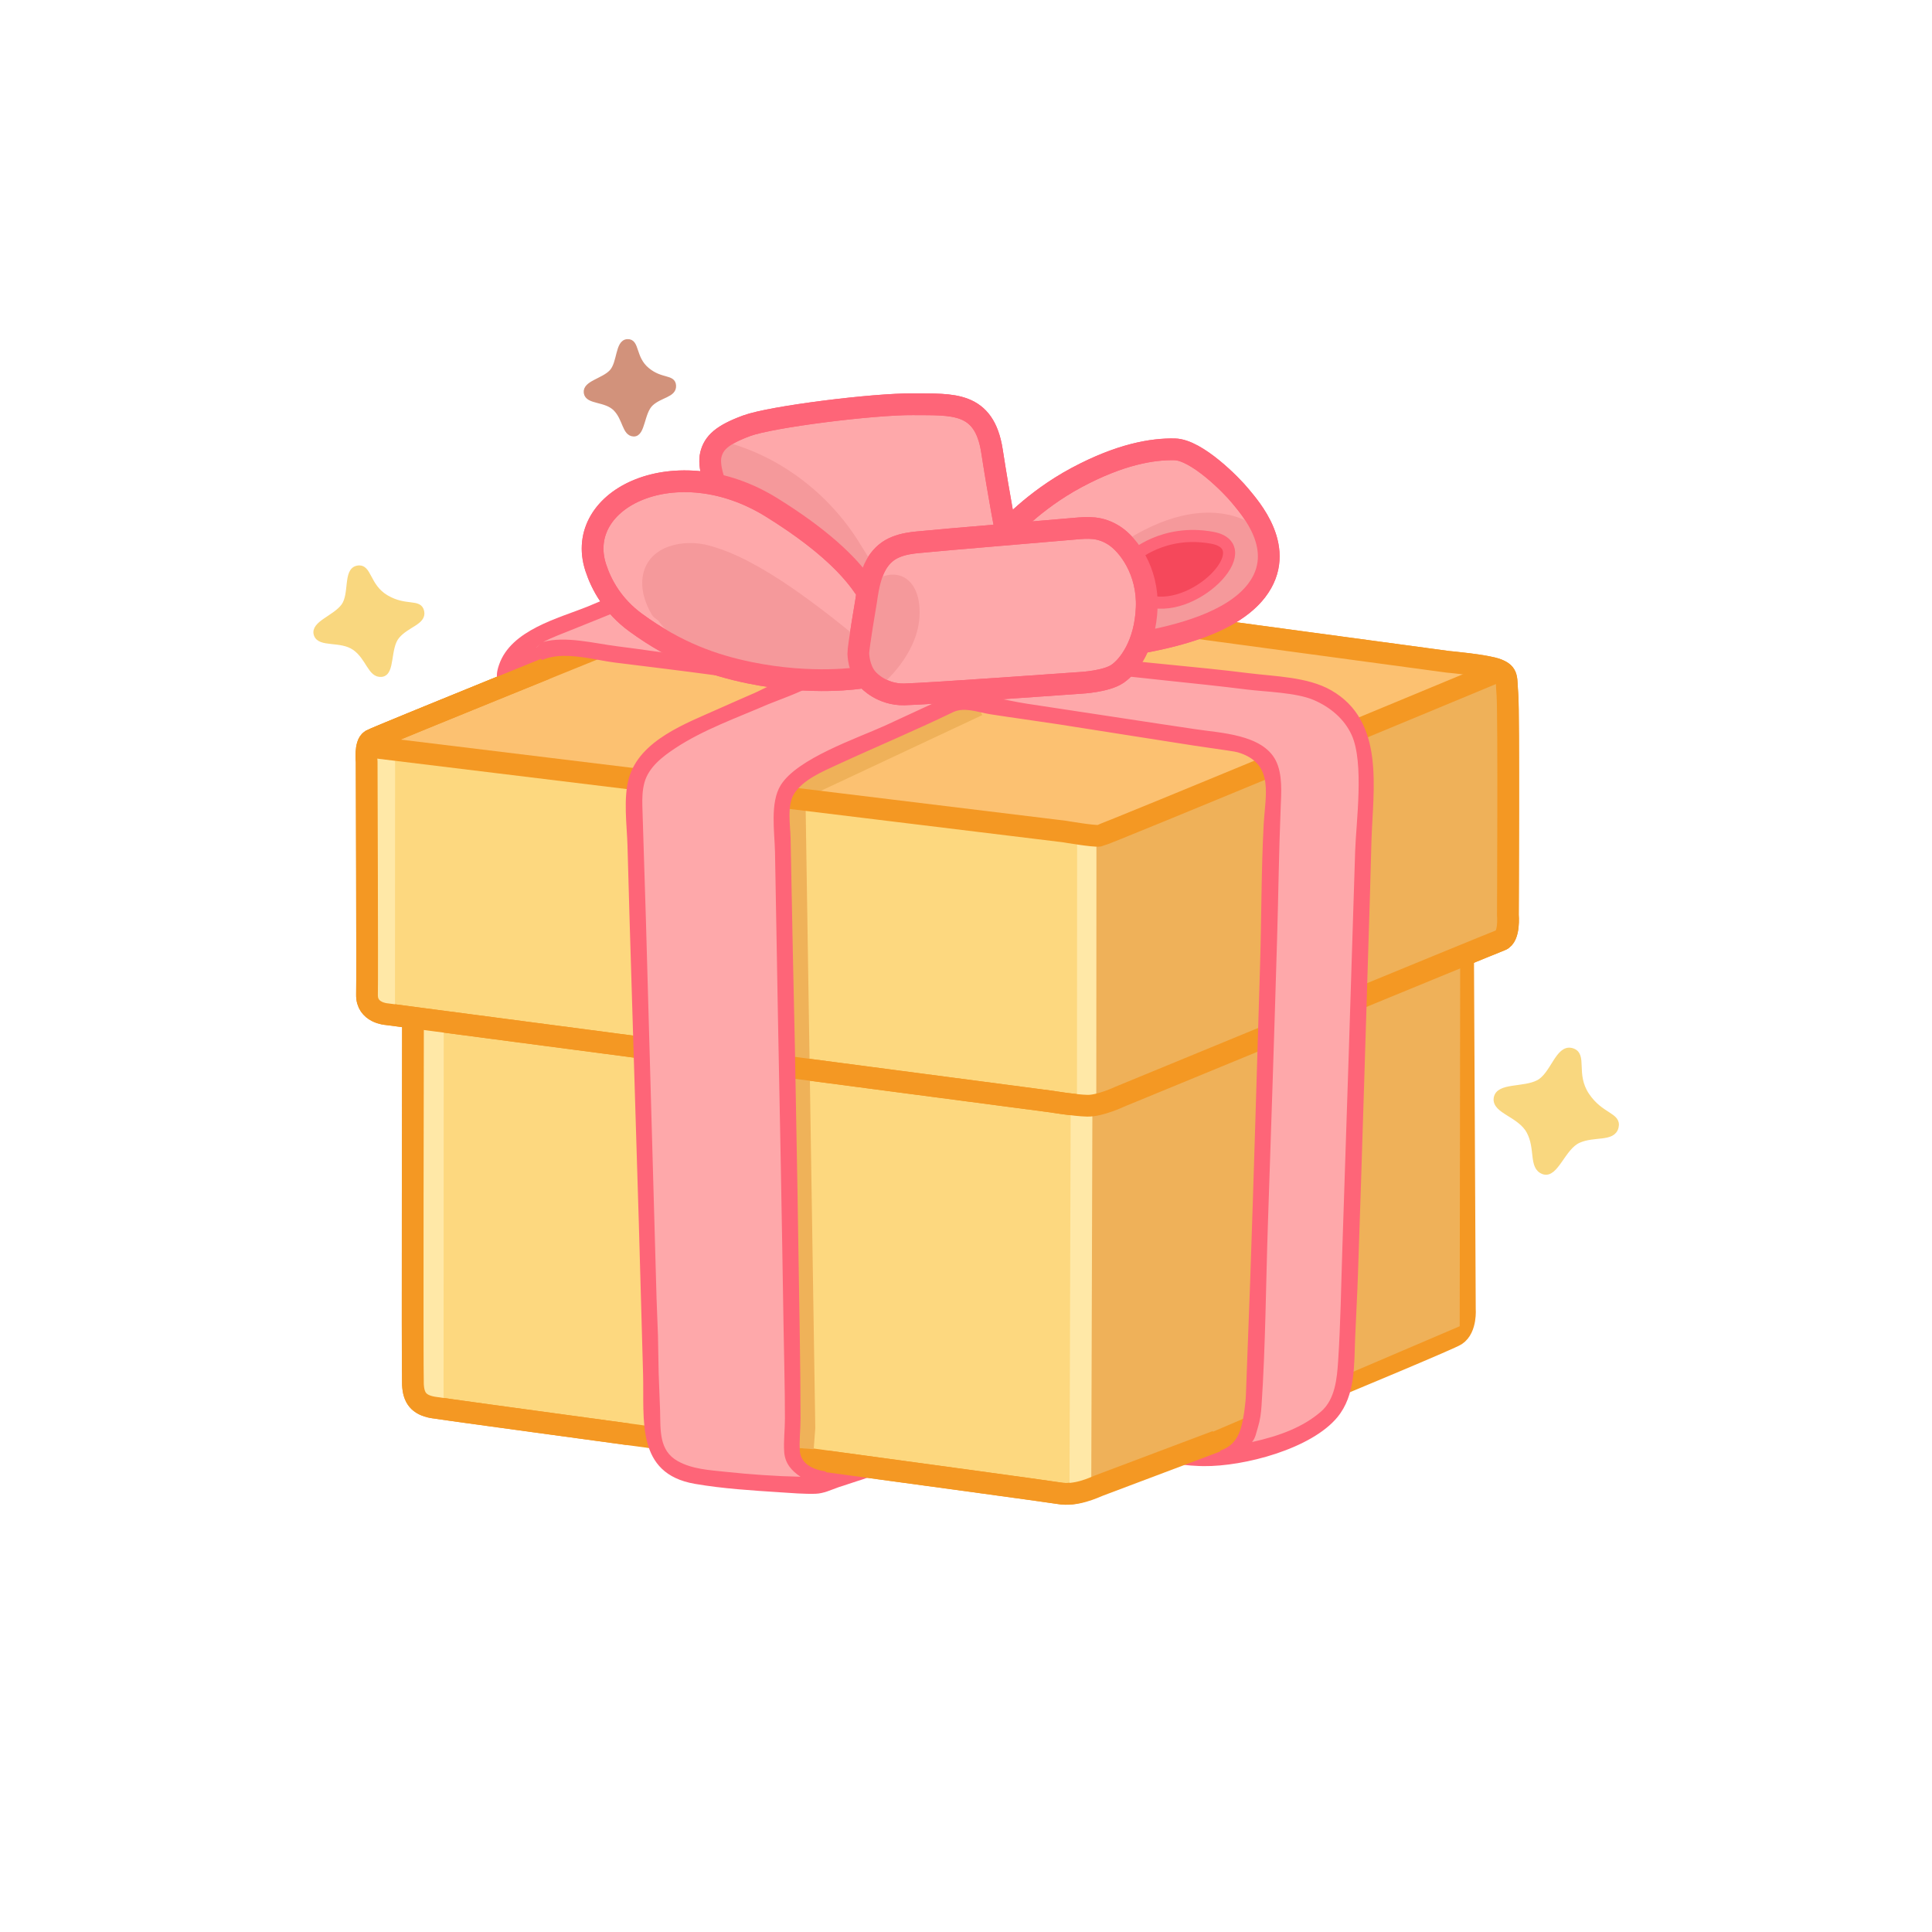 <svg width="80" height="80" viewBox="0 0 80 80" fill="none" xmlns="http://www.w3.org/2000/svg">
<path d="M24.272 16.261C24.326 16.659 25.073 16.511 25.483 16.923C25.893 17.335 25.856 17.96 26.239 17.974C26.623 17.988 26.572 17.077 26.953 16.719C27.334 16.36 27.914 16.363 27.895 15.973C27.877 15.584 27.377 15.799 26.793 15.31C26.208 14.821 26.397 14.122 25.981 14.143C25.564 14.163 25.67 15.03 25.323 15.4C24.977 15.769 24.217 15.863 24.272 16.261Z" fill="#D2927B" stroke="#D2927B" stroke-width="0.2" stroke-miterlimit="10" stroke-linejoin="round"/>
<path d="M13.091 26.269C13.229 26.723 14.114 26.425 14.688 26.834C15.262 27.244 15.327 27.977 15.799 27.928C16.27 27.879 16.045 26.83 16.448 26.349C16.85 25.868 17.558 25.774 17.466 25.324C17.375 24.875 16.803 25.209 16.002 24.74C15.201 24.27 15.308 23.426 14.803 23.52C14.298 23.614 14.581 24.604 14.223 25.092C13.865 25.579 12.954 25.816 13.091 26.269Z" fill="#F9D77F" stroke="#F9D77F" stroke-width="0.2" stroke-miterlimit="10" stroke-linejoin="round"/>
<path d="M61.965 45.472C61.88 46.004 62.933 46.138 63.317 46.842C63.702 47.545 63.405 48.327 63.911 48.511C64.417 48.694 64.708 47.51 65.358 47.218C66.007 46.925 66.778 47.18 66.908 46.675C67.037 46.169 66.286 46.228 65.7 45.351C65.114 44.474 65.642 43.664 65.079 43.509C64.516 43.355 64.314 44.508 63.706 44.829C63.098 45.15 62.049 44.94 61.965 45.472Z" fill="#F9D77F" stroke="#F9D77F" stroke-width="0.227" stroke-miterlimit="10" stroke-linejoin="round"/>
<path d="M60.584 39.611L60.657 54.2C60.657 54.2 60.723 54.993 60.284 55.281C59.846 55.569 45.561 61.441 45.358 61.522C45.154 61.602 44.556 61.953 43.852 61.83C43.149 61.707 18.51 58.384 17.921 58.277C17.331 58.169 17.127 57.876 17.099 57.333C17.071 56.79 17.101 42.249 17.101 42.249" fill="#FDD87F"/>
<path d="M60.584 39.611L60.657 54.2C60.657 54.2 60.723 54.993 60.284 55.281C59.846 55.569 45.561 61.441 45.358 61.522C45.154 61.602 44.556 61.953 43.852 61.83C43.149 61.707 18.51 58.384 17.921 58.277C17.331 58.169 17.127 57.876 17.099 57.333C17.071 56.79 17.101 42.249 17.101 42.249M49.191 60.24L51.666 59.345" stroke="#F49823" stroke-width="0.9" stroke-miterlimit="10" stroke-linejoin="round"/>
<path d="M43.561 45.617L16.01 41.994C16.01 41.994 15.18 41.945 15.197 41.188C15.214 40.431 15.183 31.543 15.183 31.543C15.183 31.543 15.102 30.803 15.363 30.654C15.623 30.505 25.338 26.578 25.338 26.578L47.564 25.73L59.952 27.404C59.952 27.404 61.563 27.546 62.008 27.727C62.452 27.909 62.362 28.056 62.42 28.785C62.478 29.514 62.438 37.888 62.438 37.888C62.438 37.888 62.521 38.793 62.141 38.931C61.762 39.069 46.367 45.412 46.367 45.412C46.367 45.412 45.551 45.8 45.019 45.786C44.487 45.772 43.561 45.617 43.561 45.617Z" fill="#FDD87F" stroke="#F49823" stroke-width="0.9" stroke-miterlimit="10" stroke-linejoin="round"/>
<path d="M45.247 34.972L45.162 61.448L60.443 54.917L60.463 39.502L62.537 38.478L62.212 28.057L45.247 34.972Z" fill="#EFB159"/>
<path d="M44.784 45.721L44.736 61.837" stroke="#FFE8A7" stroke-width="0.9" stroke-miterlimit="10" stroke-linejoin="round"/>
<path d="M17.924 41.969L17.917 58.104" stroke="#FFE8A7" stroke-width="0.9" stroke-miterlimit="10" stroke-linejoin="round"/>
<path d="M45.001 34.457L44.995 45.406" stroke="#FFE8A7" stroke-width="0.8" stroke-miterlimit="10" stroke-linejoin="round"/>
<path d="M15.96 30.864L15.955 41.813" stroke="#FFE8A7" stroke-width="0.8" stroke-miterlimit="10" stroke-linejoin="round"/>
<path d="M16.021 30.724L45.392 34.672L61.292 28.036L48.817 25.895L25.877 26.497L16.021 30.724Z" fill="#FCC171"/>
<path d="M32.905 33.143L33.309 59.122L33.245 59.974" stroke="#EFB259" stroke-width="0.9" stroke-miterlimit="10" stroke-linejoin="round"/>
<path d="M32.705 32.852L40.481 29.204" stroke="#EFB159" stroke-width="0.9" stroke-miterlimit="10" stroke-linejoin="round"/>
<path d="M43.561 45.617L16.01 41.994C16.01 41.994 15.18 41.945 15.197 41.188C15.214 40.431 15.183 31.543 15.183 31.543C15.183 31.543 15.102 30.803 15.363 30.654C15.623 30.505 25.338 26.578 25.338 26.578L47.564 25.73L59.952 27.404C59.952 27.404 61.563 27.546 62.008 27.727C62.452 27.909 62.362 28.056 62.42 28.785C62.478 29.514 62.438 37.888 62.438 37.888C62.438 37.888 62.521 38.793 62.141 38.931C61.762 39.069 46.367 45.412 46.367 45.412C46.367 45.412 45.551 45.8 45.019 45.786C44.487 45.772 43.561 45.617 43.561 45.617Z" stroke="#F49823" stroke-width="0.9" stroke-miterlimit="10" stroke-linejoin="round"/>
<path d="M15.38 30.931L44.081 34.432C44.081 34.432 45.288 34.64 45.52 34.606C45.753 34.571 61.984 27.821 61.984 27.821" stroke="#F49823" stroke-width="0.9" stroke-miterlimit="10" stroke-linejoin="round"/>
<path d="M21.326 28.104C21.69 28.157 21.59 27.606 21.59 27.606C21.59 27.606 22.11 26.849 22.984 26.832C23.857 26.816 33.319 28.15 33.319 28.15C33.319 28.15 29.075 29.95 28.182 30.457C27.289 30.964 26.639 31.576 26.445 32.076C26.251 32.577 26.255 33.007 26.273 33.397C26.291 33.788 27.003 58.441 27.003 58.441C27.003 58.441 26.974 59.647 27.216 60.114C27.458 60.581 27.859 60.812 28.44 61.039C29.02 61.267 33.396 61.586 33.77 61.536C34.144 61.485 35.202 61.181 35.901 60.822C35.901 60.822 34.515 61.588 33.614 61.094C33.147 60.837 32.964 60.681 32.847 60.381C32.75 60.129 32.794 59.78 32.825 59.208C32.891 58.018 32.394 34.251 32.394 34.251C32.394 34.251 32.317 33.109 32.605 32.683C32.894 32.257 33.675 31.773 34.171 31.529C34.667 31.285 39.674 29.025 39.674 29.025L50.865 30.75C50.865 30.75 52.008 30.865 52.469 31.533C52.929 32.202 52.55 34.769 52.629 35.124C52.709 35.48 51.918 57.75 51.918 57.75C51.918 57.75 51.931 58.807 51.673 59.251C51.416 59.694 51.228 59.939 50.623 60.163C50.017 60.388 48.695 60.136 48.311 60.227C47.928 60.317 50.751 60.474 51.35 60.26C51.949 60.045 54.11 59.529 54.927 58.696C55.745 57.864 55.692 56.999 55.771 55.838C55.849 54.677 56.547 32.258 56.547 32.258C56.547 32.258 56.58 30.928 56.265 30.3C55.949 29.671 55.393 29.005 54.548 28.675C53.702 28.345 44.915 27.464 44.915 27.464L26.28 24.676L22.642 26.14C22.642 26.14 20.731 26.866 20.902 28.264C20.947 28.626 20.796 28.367 20.872 28.362C20.947 28.357 21.326 28.173 21.326 28.173" fill="#FEA8AA"/>
<path d="M26.246 24.351C25.89 24.384 25.581 24.601 25.248 24.733C24.944 24.853 24.641 24.992 24.337 25.114C23.124 25.603 21.161 26.083 20.666 27.523C20.554 27.849 20.571 27.948 20.578 28.286C20.579 28.299 20.578 28.294 20.578 28.316C20.572 28.337 20.522 28.32 20.52 28.345C20.503 28.512 20.624 28.699 20.784 28.756C20.807 28.764 21.033 28.788 21.019 28.756C21.03 28.781 21.183 28.632 21.195 28.609C21.2 28.601 21.191 28.588 21.195 28.58C21.244 28.559 21.199 28.581 21.459 28.462C21.568 28.41 21.568 28.281 21.577 28.169C21.75 28.011 21.981 27.881 21.929 27.581C21.917 27.509 21.826 27.845 21.87 27.787C22.687 26.728 24.357 27.297 25.453 27.434C26.845 27.608 28.235 27.774 29.624 27.963C30.018 28.017 30.404 28.085 30.798 28.139C31.225 28.198 31.664 28.256 32.091 28.316C31.995 28.357 31.897 28.39 31.797 28.433C31.61 28.514 31.426 28.616 31.239 28.697C30.748 28.911 30.259 29.124 29.771 29.343C28.422 29.95 26.493 30.639 26.041 32.221C25.803 33.053 25.959 34.192 25.982 34.982C26.012 36.026 26.04 37.052 26.07 38.095C26.192 42.269 26.33 46.461 26.452 50.635C26.482 51.679 26.51 52.705 26.54 53.748C26.57 54.792 26.598 55.847 26.628 56.891C26.683 58.783 26.311 61.017 28.772 61.443C29.947 61.646 31.138 61.716 32.326 61.795C32.74 61.823 33.317 61.868 33.765 61.854C34.112 61.843 34.406 61.693 34.749 61.573C34.786 61.568 35.019 61.484 35.059 61.473C35.188 61.429 35.305 61.394 35.46 61.341C35.487 61.332 35.909 61.204 35.997 61.149C36.002 61.146 36.024 61.122 36.026 61.12C36.027 61.118 36.055 61.12 36.055 61.12C35.97 60.919 35.89 60.697 35.791 60.503C35.791 60.503 35.75 60.525 35.732 60.532C35.731 60.53 35.592 60.591 35.527 60.62C35.519 60.624 35.497 60.65 35.497 60.65C35.466 60.665 35.442 60.666 35.409 60.679C35.275 60.734 35.153 60.84 35.013 60.879C34.41 61.048 33.167 60.924 33.118 60.062C33.093 59.618 33.148 59.187 33.148 58.741C33.148 57.626 33.135 56.508 33.118 55.393C33.058 51.352 32.992 47.304 32.913 43.264C32.886 41.911 32.852 40.564 32.825 39.211C32.795 37.712 32.768 36.217 32.737 34.718C32.725 34.156 32.579 33.349 32.883 32.867C33.254 32.282 34.066 31.945 34.675 31.663C36.258 30.932 37.892 30.25 39.462 29.49C39.933 29.262 40.502 29.498 41.019 29.578C41.951 29.723 42.876 29.846 43.809 29.989C45.674 30.277 47.553 30.583 49.418 30.87C49.884 30.942 50.361 31.005 50.828 31.076C51.018 31.105 51.203 31.127 51.386 31.194C52.757 31.691 52.391 32.925 52.325 34.16C52.224 36.07 52.237 38.002 52.178 39.916C52.045 44.286 51.919 48.674 51.767 53.044C51.713 54.613 51.645 56.173 51.591 57.742C51.578 58.127 51.493 58.763 51.381 59.136C51.033 60.291 50.025 60.182 49.069 60.136C48.828 60.124 48.658 59.968 48.42 60.056C48.345 60.084 47.894 60.236 47.949 60.239C47.942 60.238 47.976 60.348 47.979 60.356C48.022 60.488 48.274 60.476 48.449 60.532C48.417 60.55 48.295 60.562 48.331 60.562C48.388 60.561 48.449 60.562 48.507 60.562C49.02 60.695 49.695 60.707 49.829 60.709C51.533 60.73 54.31 59.984 55.38 58.682C56.133 57.766 56.068 56.515 56.114 55.393C56.15 54.512 56.201 53.631 56.231 52.75C56.413 47.483 56.565 42.217 56.73 36.95C56.753 36.23 56.767 35.526 56.789 34.806C56.857 32.652 57.357 29.857 55.115 28.58C54.142 28.025 52.79 28.011 51.709 27.875C49.46 27.592 47.199 27.439 44.954 27.141C40.677 26.572 36.416 25.87 32.149 25.232C30.596 24.999 29.034 24.753 27.48 24.527C27.066 24.467 26.663 24.311 26.246 24.351ZM26.305 24.997C26.67 24.964 27.03 25.117 27.392 25.173C27.78 25.233 28.178 25.291 28.566 25.349C29.731 25.524 30.897 25.704 32.061 25.878C36.331 26.517 40.586 27.218 44.866 27.787C47.113 28.085 49.371 28.268 51.62 28.55C52.416 28.65 53.676 28.672 54.41 28.991C55.076 29.28 55.66 29.76 55.967 30.43C56.497 31.585 56.151 34.066 56.114 35.246C55.942 40.713 55.77 46.197 55.585 51.663C55.532 53.237 55.512 54.791 55.409 56.362C55.362 57.07 55.287 57.941 54.704 58.447C53.956 59.097 52.987 59.458 51.845 59.712C51.993 59.521 51.999 59.391 52.09 59.093C52.178 58.81 52.218 58.507 52.237 58.212C52.405 55.705 52.416 53.177 52.502 50.665C52.636 46.721 52.767 42.774 52.883 38.829C52.936 37.042 52.957 35.24 53.03 33.455C53.055 32.847 53.117 32.057 52.825 31.487C52.266 30.402 50.521 30.352 49.506 30.195C49.04 30.123 48.592 30.061 48.126 29.989C46.261 29.702 44.382 29.425 42.516 29.138C41.571 28.992 40.654 28.712 39.697 28.697C39.519 28.695 39.361 28.804 39.198 28.873C38.877 29.01 38.547 29.17 38.229 29.314C37.718 29.545 37.167 29.811 36.643 30.048C35.484 30.574 33.007 31.409 32.326 32.515C31.878 33.241 32.073 34.443 32.091 35.276C32.136 37.47 32.165 39.66 32.208 41.854C32.294 46.169 32.376 50.49 32.443 54.806C32.463 56.112 32.502 57.434 32.502 58.741C32.502 59.2 32.441 59.664 32.472 60.121C32.505 60.605 32.787 60.908 33.148 61.149C32.109 61.127 31.064 61.053 30.035 60.944C29.365 60.872 28.667 60.836 28.067 60.503C27.277 60.064 27.355 59.212 27.333 58.418C27.318 57.896 27.289 57.383 27.274 56.861C27.259 56.34 27.26 55.827 27.245 55.305C27.23 54.783 27.201 54.27 27.186 53.748C27.034 48.531 26.898 43.313 26.746 38.095C26.7 36.53 26.646 34.961 26.599 33.396C26.589 33.066 26.597 32.719 26.687 32.398C26.863 31.768 27.426 31.335 27.95 30.988C29.123 30.211 30.511 29.725 31.797 29.167C31.978 29.088 33.373 28.579 33.441 28.462C33.778 27.892 33.517 27.844 33.118 27.787C32.974 27.766 32.852 27.748 32.707 27.728C32.107 27.645 31.487 27.576 30.887 27.493C30.096 27.384 29.328 27.277 28.537 27.17C27.541 27.036 26.539 26.884 25.541 26.759C24.637 26.646 23.413 26.323 22.487 26.583C22.38 26.613 22.31 26.761 22.194 26.818C22.305 26.747 22.368 26.642 22.487 26.583C22.878 26.388 23.289 26.234 23.662 26.084C24.268 25.839 24.878 25.598 25.483 25.349C25.756 25.237 26.011 25.023 26.305 24.997ZM20.813 28.227C20.869 28.324 20.93 28.49 20.989 28.639C20.982 28.643 20.999 28.661 20.989 28.668C20.988 28.664 20.962 28.671 20.96 28.668C20.958 28.663 20.991 28.643 20.989 28.639C20.933 28.509 20.842 28.385 20.784 28.257C20.782 28.252 20.815 28.232 20.813 28.227Z" fill="#FE6578"/>
<path d="M50.377 59.678C50.377 59.678 45.576 61.486 45.495 61.518C45.291 61.599 44.556 61.956 43.852 61.833C43.565 61.783 39.269 61.197 34.253 60.514" stroke="#F49823" stroke-width="0.9" stroke-miterlimit="10" stroke-linejoin="round"/>
<path d="M51.08 57.421L45.751 59.693" stroke="#EFB159" stroke-width="0.3"/>
<path d="M15.363 30.654C15.531 30.557 19.687 28.868 22.58 27.695" stroke="#F49823" stroke-width="0.9" stroke-miterlimit="10" stroke-linejoin="round"/>
<path d="M26.005 59.389C21.64 58.795 18.138 58.316 17.921 58.277C17.331 58.169 17.127 57.876 17.099 57.333C17.071 56.79 17.101 42.249 17.101 42.249" stroke="#F49823" stroke-width="0.9" stroke-miterlimit="10" stroke-linejoin="round"/>
<path d="M46.268 26.781C47.294 26.584 50.707 26.179 52.029 24.46C53.35 22.741 51.717 20.982 51.36 20.539C51.002 20.097 49.553 18.623 48.638 18.606C47.722 18.588 46.397 18.803 44.581 19.774C42.765 20.745 41.654 22.027 41.654 22.027C41.654 22.027 41.395 20.735 41.075 18.672C40.754 16.609 39.438 16.754 37.81 16.739C36.181 16.724 31.938 17.252 30.914 17.631C29.891 18.009 29.556 18.341 29.436 18.825C29.316 19.309 29.618 20.047 29.618 20.047L32.27 22.743L36.75 26.151" fill="#FEA8AA"/>
<path d="M46.268 26.781C47.294 26.584 50.707 26.179 52.029 24.46C53.35 22.741 51.717 20.982 51.36 20.539C51.002 20.097 49.553 18.623 48.638 18.606C47.722 18.588 46.397 18.803 44.581 19.774C42.765 20.745 41.654 22.027 41.654 22.027C41.654 22.027 41.395 20.735 41.075 18.672C40.754 16.609 39.438 16.754 37.81 16.739C36.181 16.724 31.938 17.252 30.914 17.631C29.891 18.009 29.556 18.341 29.436 18.825C29.316 19.309 29.618 20.047 29.618 20.047L32.27 22.743L36.75 26.151" stroke="#FE6578" stroke-width="0.9" stroke-miterlimit="10" stroke-linejoin="round"/>
<path d="M35.656 28.061C35.656 28.061 33.676 28.397 31.03 27.854C29.556 27.551 28.024 27.023 26.322 25.78C25.375 25.087 24.904 24.222 24.67 23.506C23.729 20.629 28.015 18.574 31.939 21.004C37.26 24.3 36.959 26.75 35.656 28.061Z" fill="#FEA8AA" stroke="#FE6578" stroke-width="0.9" stroke-miterlimit="10" stroke-linejoin="round"/>
<path d="M35.97 28.169C35.97 28.169 36.516 28.771 37.44 28.753C38.364 28.735 44.757 28.275 44.757 28.275C44.757 28.275 45.801 28.221 46.268 27.905C46.735 27.589 47.42 26.693 47.483 25.166C47.545 23.639 46.717 22.547 46.135 22.175C45.553 21.804 45.071 21.84 44.463 21.895C43.855 21.95 38.68 22.381 38.345 22.423C38.011 22.465 37.196 22.457 36.67 22.903C36.145 23.35 35.98 24.044 35.866 24.875C35.866 24.875 35.533 26.822 35.541 27.065C35.549 27.308 35.631 27.837 35.97 28.169Z" fill="#FEA8AA" stroke="#FE6578" stroke-width="0.9" stroke-miterlimit="10" stroke-linejoin="round"/>
<path d="M29.971 18.388C29.971 18.388 33.77 19.163 35.86 23.144C36.952 25.223 35.423 23.784 33.487 22.193C31.714 20.736 29.562 19.525 29.562 19.525" fill="#F5999B"/>
<path d="M30.006 18.301C29.955 18.29 29.899 18.309 29.888 18.36C29.879 18.4 29.913 18.428 29.947 18.448C29.955 18.453 29.937 18.475 29.947 18.477C29.775 18.959 29.901 19.053 29.77 18.947C29.638 18.839 29.897 18.629 29.976 18.477C29.986 18.457 30.371 18.589 30.387 18.595C30.772 18.718 31.14 18.889 31.503 19.064C32.998 19.788 34.303 20.888 35.233 22.266C35.483 22.637 35.711 23.038 35.908 23.44C35.988 23.602 36.064 23.765 36.114 23.939C36.128 23.989 36.187 24.114 36.143 24.086C34.599 23.115 33.258 21.806 31.738 20.768C31.248 20.433 30.747 20.107 30.24 19.799C30.23 19.792 29.649 19.501 29.653 19.476C29.681 19.306 29.665 19.289 29.653 19.329C29.735 19.191 29.84 19.035 29.741 18.947C29.608 18.828 29.633 19.111 29.565 19.446C29.576 19.448 29.584 19.44 29.594 19.446C29.56 19.51 29.571 19.563 29.565 19.622C29.553 19.746 29.781 19.764 29.888 19.828C30.083 19.944 30.253 20.031 30.446 20.151C31.481 20.796 32.487 21.506 33.441 22.266C33.602 22.393 33.754 22.517 33.911 22.647C34.062 22.772 34.202 22.904 34.352 23.029C34.804 23.404 35.258 23.808 35.762 24.116C35.91 24.206 36.262 24.414 36.32 24.116C36.403 23.682 35.861 22.934 35.673 22.618C34.827 21.198 33.612 20.002 32.179 19.182C31.629 18.867 31.049 18.612 30.446 18.418C30.431 18.413 30.012 18.284 30.006 18.301ZM29.565 19.446C29.528 19.441 29.496 19.441 29.477 19.476C29.451 19.521 29.461 19.567 29.506 19.593C29.561 19.442 29.544 19.546 29.565 19.446Z" fill="#F5999B"/>
<path d="M35.524 26.548C35.524 26.548 30.192 21.945 28.018 22.603C25.844 23.261 26.761 25.393 27.735 26.218C28.709 27.043 33.591 28.419 35.448 27.8" fill="#F5999B"/>
<path d="M29.36 22.589C28.328 22.308 26.882 22.57 26.628 23.793C26.511 24.36 26.699 24.949 26.981 25.437C27.109 25.66 27.392 25.73 27.568 25.907C26.524 24.755 26.391 22.844 28.302 22.647C29.176 22.558 30.147 23.026 30.887 23.411C31.596 23.78 32.285 24.22 32.943 24.674C33.6 25.128 34.228 25.612 34.852 26.113C34.919 26.167 35.433 26.511 35.439 26.612C35.46 26.982 35.443 26.59 35.468 26.612C35.498 26.637 35.523 26.628 35.556 26.612C35.544 26.551 35.559 26.516 35.556 26.465C35.555 26.437 34.517 25.614 34.44 25.555C33.348 24.711 32.201 23.873 30.975 23.235C30.462 22.968 29.921 22.741 29.36 22.589ZM35.556 26.612C35.604 26.845 35.713 27.118 35.527 27.17C35.335 27.224 35.502 26.98 35.586 26.612C35.577 26.622 35.567 26.607 35.556 26.612ZM27.656 25.966C28.62 26.876 30.009 27.364 31.239 27.64C31.823 27.771 32.233 27.853 32.825 27.934C33.274 27.995 33.837 28.056 34.293 28.051C34.507 28.049 34.805 28.187 34.94 28.022C35.29 27.592 34.941 28.023 35.468 27.904C35.519 27.893 35.538 27.837 35.527 27.787C35.516 27.736 35.489 27.687 35.439 27.699C35.456 27.154 35.607 27.123 35.439 27.17C35.167 27.247 35.151 27.669 34.91 27.816C34.735 27.923 34.499 27.873 34.293 27.875C33.547 27.882 32.793 27.779 32.061 27.64C30.806 27.402 28.621 26.934 27.656 25.966Z" fill="#F5999B"/>
<path d="M36.471 28.251C36.471 28.251 37.861 27.105 37.971 25.576C38.08 24.048 37.123 23.494 36.191 24.19C35.26 24.887 36.117 27.889 36.117 27.889" fill="#F5999B"/>
<path d="M36.471 28.251C36.471 28.251 37.861 27.105 37.971 25.576C38.08 24.048 37.123 23.494 36.191 24.19C35.26 24.887 36.117 27.889 36.117 27.889" stroke="#F5999B" stroke-width="0.2" stroke-miterlimit="10" stroke-linejoin="round"/>
<path d="M46.401 22.639C50.212 20.091 52.15 22.041 52.15 22.041C52.15 22.041 53.064 23.485 51.722 24.737C50.38 25.988 48.228 26.449 47.346 26.584C46.463 26.719 47.698 25.308 47.148 23.956" fill="#F5999B"/>
<path d="M46.401 22.639C50.212 20.091 52.15 22.041 52.15 22.041C52.15 22.041 53.064 23.485 51.722 24.737C50.38 25.988 48.228 26.449 47.346 26.584C46.463 26.719 47.698 25.308 47.148 23.956" stroke="#F5999B" stroke-width="0.2" stroke-miterlimit="10" stroke-linejoin="round"/>
<path d="M46.924 23.045C46.924 23.045 48.178 21.893 50.201 22.269C52.224 22.645 49.368 25.562 47.424 24.842" fill="#F5485B"/>
<path d="M46.924 23.045C46.924 23.045 48.178 21.893 50.201 22.269C52.224 22.645 49.368 25.562 47.424 24.842" stroke="#FE6578" stroke-width="0.5" stroke-miterlimit="10" stroke-linejoin="round"/>
<path d="M47.304 26.598C48.757 26.328 51.012 25.783 52.029 24.46C53.35 22.741 51.717 20.982 51.36 20.539C51.002 20.097 49.553 18.623 48.638 18.606C47.722 18.588 46.397 18.803 44.581 19.774C42.765 20.745 41.654 22.027 41.654 22.027C41.654 22.027 41.395 20.735 41.075 18.672C40.754 16.609 39.438 16.754 37.81 16.739C36.181 16.724 31.938 17.252 30.914 17.631C29.891 18.009 29.556 18.341 29.436 18.825C29.316 19.309 29.618 20.047 29.618 20.047" stroke="#FE6578" stroke-width="0.9" stroke-miterlimit="10" stroke-linejoin="round"/>
<path d="M35.656 28.061C35.656 28.061 33.676 28.397 31.03 27.854C29.556 27.551 28.024 27.023 26.322 25.78C25.375 25.087 24.904 24.222 24.67 23.506C23.729 20.629 28.015 18.574 31.939 21.004C33.929 22.237 35.132 23.351 35.791 24.332" stroke="#FE6578" stroke-width="0.9" stroke-miterlimit="10" stroke-linejoin="round"/>
<path d="M35.95 24.36C35.917 24.525 35.891 24.697 35.866 24.875C35.866 24.875 35.533 26.822 35.541 27.065C35.549 27.308 35.631 27.837 35.97 28.169C35.97 28.169 36.516 28.771 37.44 28.753C38.364 28.735 44.757 28.275 44.757 28.275C44.757 28.275 45.801 28.221 46.268 27.905C46.735 27.589 47.42 26.693 47.483 25.166C47.545 23.639 46.717 22.547 46.135 22.175C45.553 21.804 45.071 21.84 44.463 21.895C43.855 21.95 38.68 22.381 38.345 22.423C38.011 22.465 37.196 22.457 36.67 22.903C36.257 23.254 36.067 23.757 35.95 24.36Z" stroke="#FE6578" stroke-width="0.9" stroke-miterlimit="10" stroke-linejoin="round"/>
</svg>
